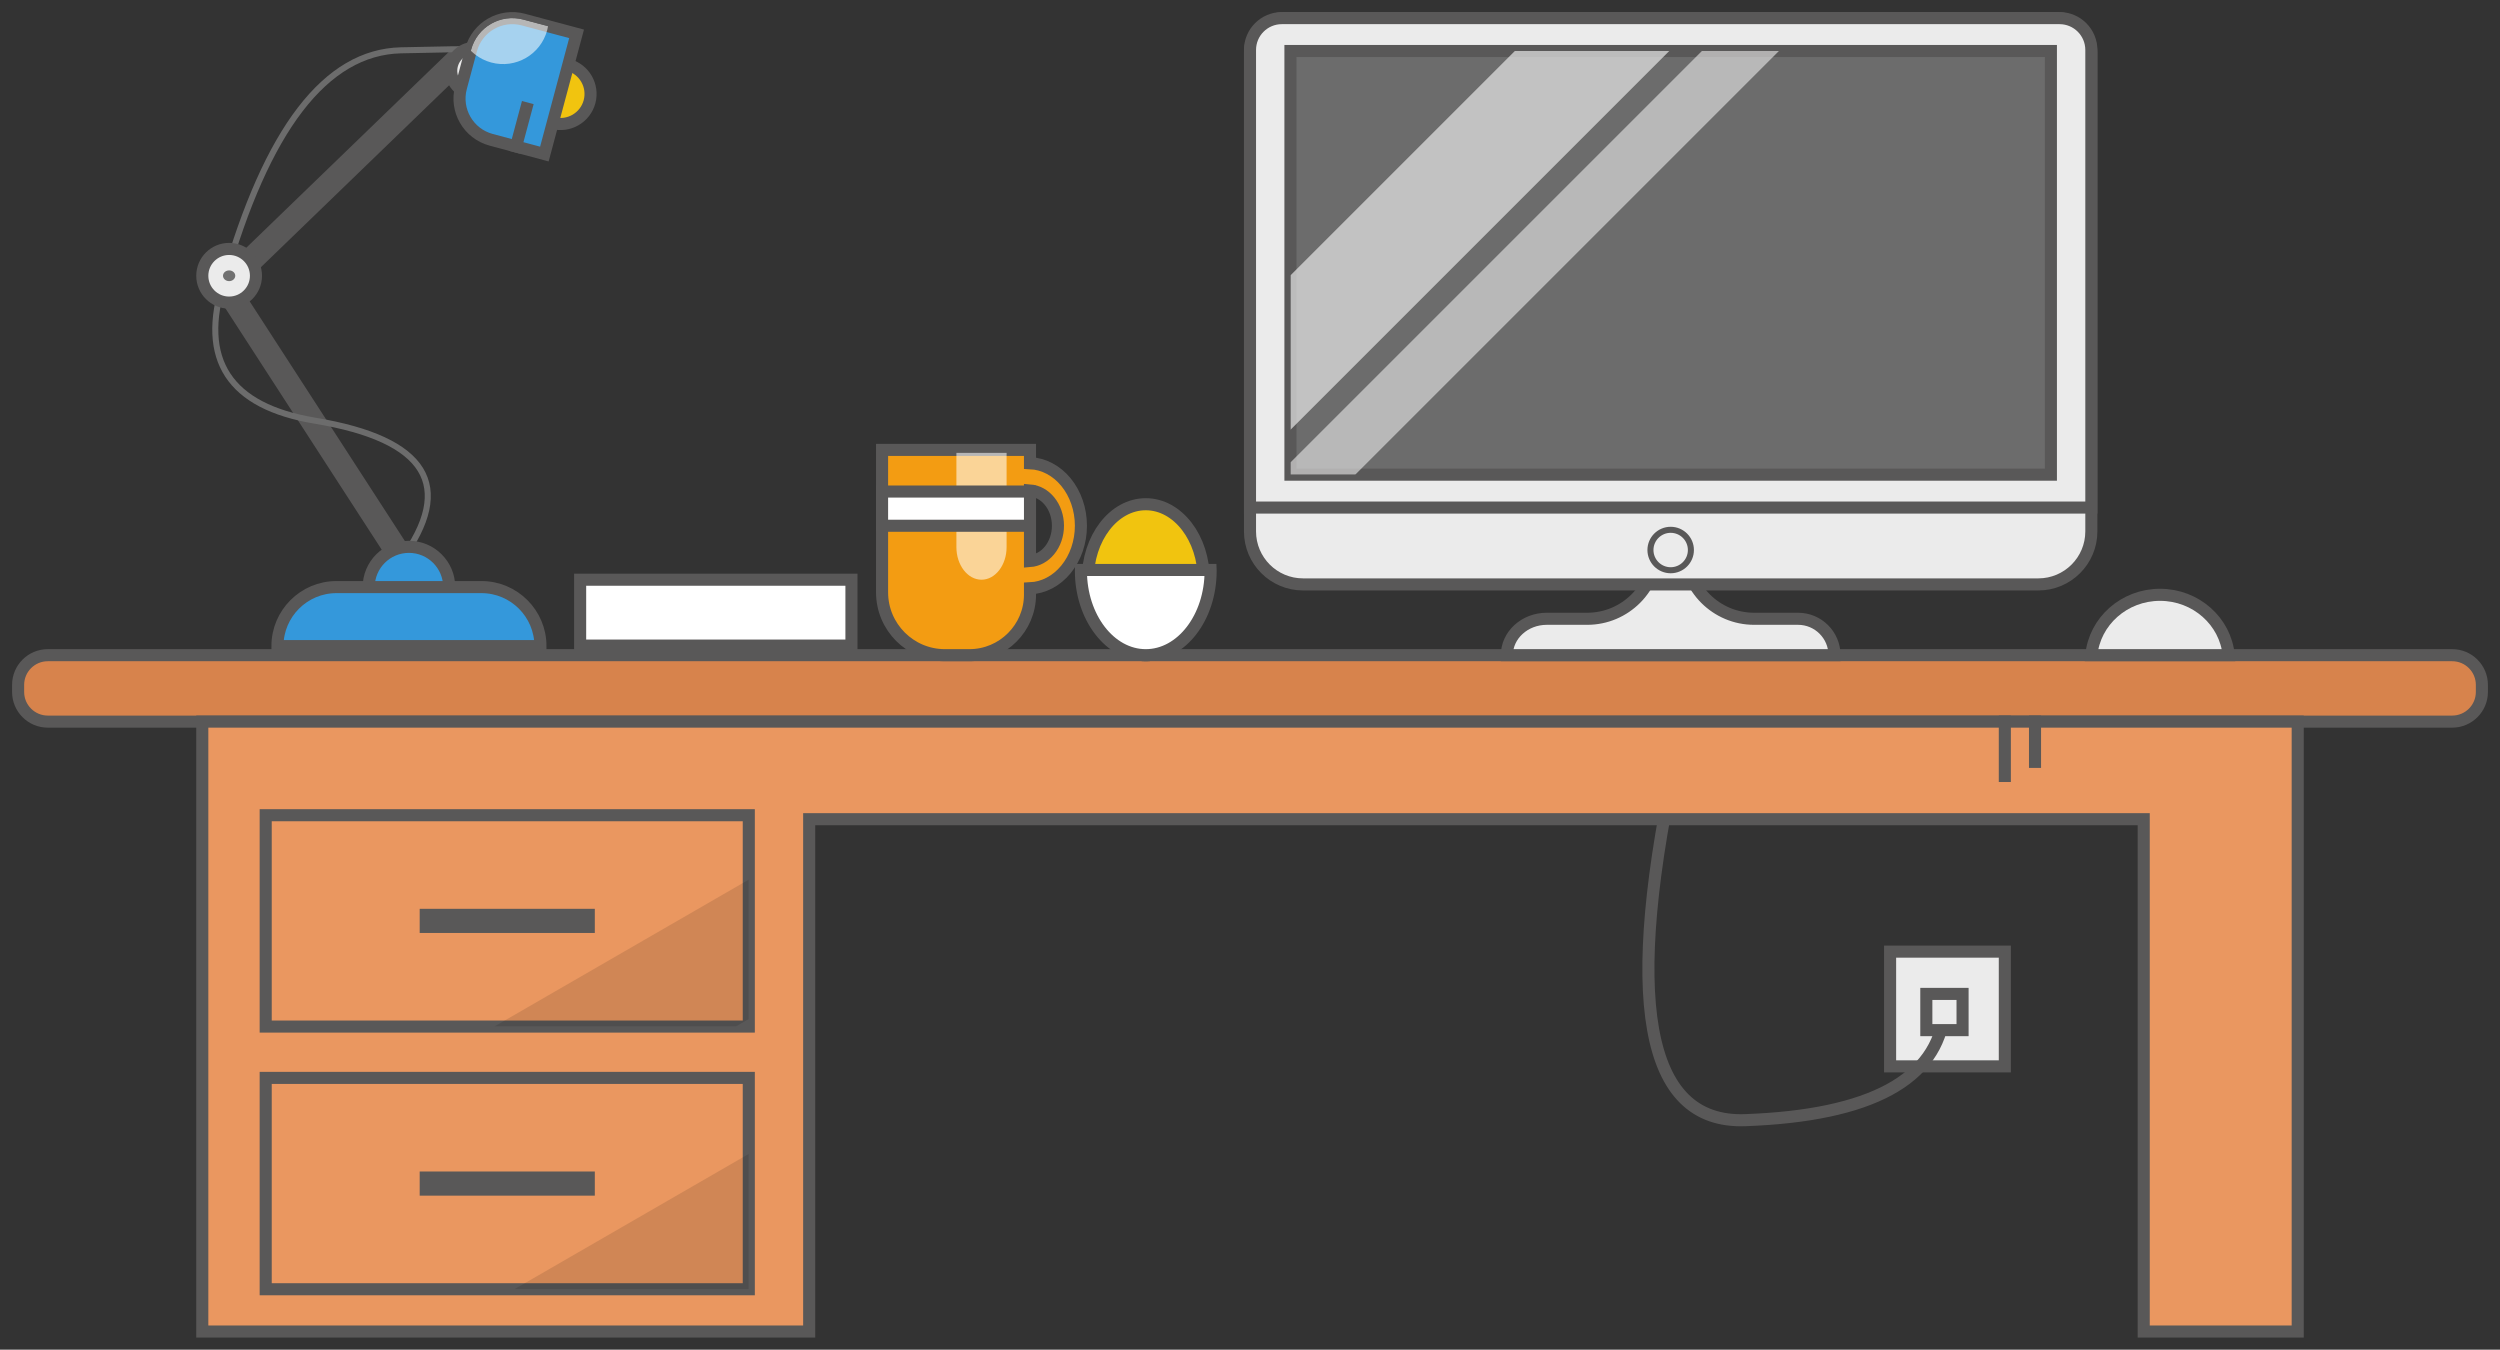 <?xml version="1.0" standalone="no"?><!-- Generator: Gravit.io --><svg xmlns="http://www.w3.org/2000/svg" xmlns:xlink="http://www.w3.org/1999/xlink" style="isolation:isolate" viewBox="82.5 142 414 223.5" width="414" height="223.5"><rect x="82.5" y="142" width="414" height="223.5" fill="#333333" stroke="none"/><g id="Group"><g id="Group"><rect x="395.5" y="299.59" width="19" height="19" transform="matrix(1,0,0,1,0,0)" fill="rgb(235,235,235)" vector-effect="non-scaling-stroke" stroke-width="2" stroke="rgb(89,88,88)" stroke-linejoin="miter" stroke-linecap="square" stroke-miterlimit="3"/><path d=" M 360.5 265.5 Q 346.5 328.41 371.5 327.5 Q 402.72 326.364 404.5 309.59" fill="none" vector-effect="non-scaling-stroke" stroke-width="2" stroke="rgb(89,88,88)" stroke-linejoin="miter" stroke-linecap="square" stroke-miterlimit="3"/><rect x="401.5" y="306.59" width="6" height="6" transform="matrix(1,0,0,1,0,0)" fill="rgb(235,235,235)" vector-effect="non-scaling-stroke" stroke-width="2" stroke="rgb(89,88,88)" stroke-linejoin="miter" stroke-linecap="square" stroke-miterlimit="3"/></g><path d="M 90.415 250.5 L 488.585 250.5 C 491.298 250.5 493.5 252.702 493.5 255.415 L 493.5 256.585 C 493.5 259.298 491.298 261.5 488.585 261.5 L 90.415 261.5 C 87.702 261.5 85.5 259.298 85.5 256.585 L 85.5 255.415 C 85.5 252.702 87.702 250.5 90.415 250.5 Z" style="stroke:none;fill:#D7834C;stroke-miterlimit:10;"/><path d="M 90.415 250.5 L 488.585 250.5 C 491.298 250.5 493.5 252.702 493.5 255.415 L 493.5 256.585 C 493.5 259.298 491.298 261.5 488.585 261.5 L 90.415 261.5 C 87.702 261.5 85.5 259.298 85.5 256.585 L 85.5 255.415 C 85.5 252.702 87.702 250.5 90.415 250.5 Z" style="fill:none;stroke:#595858;stroke-width:2;stroke-linecap:square;stroke-miterlimit:3;"/><path d=" M 116 277.659 L 116 261.5 L 216.5 261.5 L 437.5 261.5 L 463 261.5 L 463 277.659 L 463 362.5 L 437.5 362.5 L 437.5 277.659 L 216.5 277.659 L 216.5 362.5 L 116 362.5 L 116 277.659 Z " fill="rgb(234,151,96)" vector-effect="non-scaling-stroke" stroke-width="2" stroke="rgb(89,88,88)" stroke-linejoin="miter" stroke-linecap="square" stroke-miterlimit="3"/><g id="Group"><path d=" M 345.336 244.471 L 345.336 244.471 L 338.639 244.471 C 334.994 244.471 332.035 247.173 332.035 250.5 L 386.292 250.5 C 386.292 247.173 383.591 244.471 380.263 244.471 L 372.991 244.471 C 366.706 244.471 361.604 239.369 361.604 233.084 L 356.723 233.084 C 356.723 239.369 351.621 244.471 345.336 244.471 Z " fill="rgb(235,235,235)" vector-effect="non-scaling-stroke" stroke-width="2" stroke="rgb(89,88,88)" stroke-linejoin="miter" stroke-linecap="square" stroke-miterlimit="3"/><path d="M 295.167 145 L 423.16 145 C 426.288 145 428.827 147.539 428.827 150.667 L 428.827 230.004 C 428.827 234.846 424.896 238.778 420.053 238.778 L 298.277 238.778 C 293.433 238.778 289.5 234.845 289.5 230.001 L 289.5 150.667 C 289.5 147.539 292.039 145 295.167 145 Z" style="stroke:none;fill:#EBEBEB;stroke-linecap:square;stroke-miterlimit:3;"/><path d="M 295.167 145 L 423.16 145 C 426.288 145 428.827 147.539 428.827 150.667 L 428.827 230.004 C 428.827 234.846 424.896 238.778 420.053 238.778 L 298.277 238.778 C 293.433 238.778 289.5 234.845 289.5 230.001 L 289.5 150.667 C 289.5 147.539 292.039 145 295.167 145 Z" style="fill:none;stroke:#595858;stroke-width:2;stroke-linecap:square;stroke-miterlimit:3;"/><path d="M 294.768 145 L 423.559 145 C 426.466 145 428.827 147.361 428.827 150.268 L 428.827 226.051 L 289.5 226.051 L 289.5 150.268 C 289.5 147.361 291.861 145 294.768 145 Z" style="stroke:none;fill:#EBEBEB;stroke-linecap:square;stroke-miterlimit:3;"/><path d="M 294.768 145 L 423.559 145 C 426.466 145 428.827 147.361 428.827 150.268 L 428.827 226.051 L 289.5 226.051 L 289.5 150.268 C 289.5 147.361 291.861 145 294.768 145 Z" style="fill:none;stroke:#595858;stroke-width:2;stroke-linecap:square;stroke-miterlimit:3;"/><rect x="296.198" y="150.445" width="125.93" height="70.161" transform="matrix(1,0,0,1,0,0)" fill="rgb(108,108,108)" vector-effect="non-scaling-stroke" stroke-width="2" stroke="rgb(89,88,88)" stroke-linejoin="miter" stroke-linecap="square" stroke-miterlimit="3"/><clipPath id="_clipPath_mIRO6sLaAvwp6p1aimdclE3PHWQHqZLw"><rect x="296.198" y="150.445" width="125.93" height="70.161" transform="matrix(1,0,0,1,0,0)" fill="rgb(108,108,108)" vector-effect="non-scaling-stroke" stroke-width="2" stroke="rgb(89,88,88)" stroke-linejoin="miter" stroke-linecap="square" stroke-miterlimit="3"/></clipPath><g clip-path="url(#_clipPath_mIRO6sLaAvwp6p1aimdclE3PHWQHqZLw)"><g opacity="0.68"><rect x="314.935" y="123.49" width="18.086" height="98.378" transform="matrix(0.707,0.707,-0.707,0.707,216.993,-178.51)" fill="rgb(235,235,235)"/></g><g opacity="0.6"><rect x="330.364" y="128.592" width="9.021" height="115.527" transform="matrix(0.707,0.707,-0.707,0.707,229.855,-182.21)" fill="rgb(235,235,235)"/></g></g><path d=" M 355.814 233.084 C 355.814 231.236 357.315 229.735 359.163 229.735 C 361.012 229.735 362.513 231.236 362.513 233.084 C 362.513 234.933 361.012 236.433 359.163 236.433 C 357.315 236.433 355.814 234.933 355.814 233.084 Z " fill="rgb(235,235,235)" vector-effect="non-scaling-stroke" stroke-width="1" stroke="rgb(89,88,88)" stroke-linejoin="miter" stroke-linecap="square" stroke-miterlimit="3"/></g><g id="Group"><rect x="126.5" y="277" width="80" height="35" transform="matrix(1,0,0,1,0,0)" fill="rgb(234,151,96)" vector-effect="non-scaling-stroke" stroke-width="2" stroke="rgb(89,88,88)" stroke-linejoin="miter" stroke-linecap="square" stroke-miterlimit="3"/><clipPath id="_clipPath_oYsM6bv3JVZd9SPZVhDZdYrWtWzOnEkM"><rect x="126.5" y="277" width="80" height="35" transform="matrix(1,0,0,1,0,0)" fill="rgb(234,151,96)" vector-effect="non-scaling-stroke" stroke-width="2" stroke="rgb(89,88,88)" stroke-linejoin="miter" stroke-linecap="square" stroke-miterlimit="3"/></clipPath><g clip-path="url(#_clipPath_oYsM6bv3JVZd9SPZVhDZdYrWtWzOnEkM)"><g opacity="0.11"><rect x="150.208" y="298.91" width="79" height="20" transform="matrix(0.866,-0.5,0.5,0.866,-129.039,136.24)" fill="rgb(0,0,0)"/></g></g><line x1="154" y1="294.5" x2="179" y2="294.5" vector-effect="non-scaling-stroke" stroke-width="4" stroke="rgb(89,88,88)" stroke-linejoin="miter" stroke-linecap="square" stroke-miterlimit="3"/></g><g id="Group"><rect x="126.5" y="320.5" width="80" height="35" transform="matrix(1,0,0,1,0,0)" fill="rgb(234,151,96)" vector-effect="non-scaling-stroke" stroke-width="2" stroke="rgb(89,88,88)" stroke-linejoin="miter" stroke-linecap="square" stroke-miterlimit="3"/><clipPath id="_clipPath_Ak1ur1EryBgtlC5ZYAzRmH5kwkbi0mbg"><rect x="126.5" y="320.5" width="80" height="35" transform="matrix(1,0,0,1,0,0)" fill="rgb(234,151,96)" vector-effect="non-scaling-stroke" stroke-width="2" stroke="rgb(89,88,88)" stroke-linejoin="miter" stroke-linecap="square" stroke-miterlimit="3"/></clipPath><g clip-path="url(#_clipPath_Ak1ur1EryBgtlC5ZYAzRmH5kwkbi0mbg)"><g opacity="0.11"><rect x="149.208" y="344.91" width="79" height="20" transform="matrix(0.866,-0.5,0.5,0.866,-152.173,141.903)" fill="rgb(0,0,0)"/></g></g><line x1="154" y1="338" x2="179" y2="338" vector-effect="non-scaling-stroke" stroke-width="4" stroke="rgb(89,88,88)" stroke-linejoin="miter" stroke-linecap="square" stroke-miterlimit="3"/></g><path d=" M 451.571 250.5 C 451.037 244.899 446.147 240.5 440.199 240.5 L 440.199 240.5 C 434.252 240.5 429.361 244.899 428.827 250.5 L 451.571 250.5 L 451.571 250.5 Z " fill="rgb(235,235,235)" vector-effect="non-scaling-stroke" stroke-width="2" stroke="rgb(89,88,88)" stroke-linejoin="miter" stroke-linecap="square" stroke-miterlimit="3"/><g id="Group"><path d=" M 253.068 218.703 C 255.314 218.799 257.447 219.918 259.016 221.829 C 260.608 223.766 261.5 226.362 261.5 229.065 C 261.5 231.768 260.608 234.365 259.016 236.301 C 257.447 238.212 255.314 239.332 253.068 239.427 L 253.068 240.456 C 253.068 245.999 248.567 250.5 243.024 250.5 L 238.981 250.5 C 233.235 250.5 228.571 245.836 228.571 240.09 L 228.571 216.5 L 253.068 216.5 L 253.068 218.703 Z  M 253.068 234.914 C 254.287 234.821 255.437 234.195 256.293 233.154 C 257.193 232.061 257.697 230.594 257.697 229.065 C 257.697 227.537 257.193 226.069 256.293 224.976 C 255.437 223.936 254.287 223.31 253.068 223.216 L 253.068 234.914 Z " fill="rgb(243,156,18)" vector-effect="non-scaling-stroke" stroke-width="2" stroke="rgb(89,88,88)" stroke-linejoin="miter" stroke-linecap="square" stroke-miterlimit="3"/><g style="mix-blend-mode:normal;" opacity="0.56"><path d="M 240.88 217 L 249.192 217 L 249.192 232.602 C 249.192 235.581 247.329 238 245.036 238 L 245.036 238 C 242.742 238 240.88 235.581 240.88 232.602 L 240.88 217 Z" style="stroke:none;fill:#FFFFFF;stroke-miterlimit:10;"/></g><rect x="228.571" y="223.399" width="24.497" height="5.667" transform="matrix(1,0,0,1,0,0)" fill="rgb(255,255,255)" vector-effect="non-scaling-stroke" stroke-width="2" stroke="rgb(89,88,88)" stroke-linejoin="miter" stroke-linecap="square" stroke-miterlimit="3"/></g><g id="Group"><path d=" M 262.63 238 C 262.63 231.101 266.936 225.5 272.239 225.5 C 277.543 225.5 281.848 231.101 281.848 238 C 281.848 244.899 277.543 250.5 272.239 250.5 C 266.936 250.5 262.63 244.899 262.63 238 Z " fill="rgb(241,196,15)" vector-effect="non-scaling-stroke" stroke-width="2" stroke="rgb(89,88,88)" stroke-linejoin="miter" stroke-linecap="square" stroke-miterlimit="3"/><path d=" M 282.977 236.382 C 282.979 236.431 282.979 236.48 282.979 236.529 C 282.979 244.24 278.167 250.5 272.239 250.5 C 266.312 250.5 261.5 244.24 261.5 236.529 C 261.5 236.48 261.5 236.431 261.502 236.382 L 282.977 236.382 L 282.977 236.382 Z " fill="rgb(255,255,255)" vector-effect="non-scaling-stroke" stroke-width="2" stroke="rgb(89,88,88)" stroke-linejoin="miter" stroke-linecap="square" stroke-miterlimit="3"/></g><g id="Group"/><g id="Group"/><g id="Group"><line x1="120.444" y1="190.333" x2="153.111" y2="240.778" vector-effect="non-scaling-stroke" stroke-width="4" stroke="rgb(89,88,88)" stroke-linejoin="miter" stroke-linecap="square" stroke-miterlimit="3"/><line x1="120.444" y1="188.556" x2="157.222" y2="153" vector-effect="non-scaling-stroke" stroke-width="4" stroke="rgb(89,88,88)" stroke-linejoin="miter" stroke-linecap="square" stroke-miterlimit="3"/><path d=" M 148.889 234.778 Q 162.466 216.3 134.667 211.667 Q 113.333 208.111 119.556 188.556 Q 130.222 150.778 148.889 150.333 Q 167.556 149.889 169.333 150.333" fill="none" vector-effect="non-scaling-stroke" stroke-width="1" stroke="rgb(108,108,108)" stroke-linejoin="miter" stroke-linecap="square" stroke-miterlimit="3"/><path d=" M 143.556 239.222 C 143.556 235.543 146.543 232.556 150.222 232.556 C 153.902 232.556 156.889 235.543 156.889 239.222 C 156.889 242.902 153.902 245.889 150.222 245.889 C 146.543 245.889 143.556 242.902 143.556 239.222 Z " fill="rgb(52,152,219)" vector-effect="non-scaling-stroke" stroke-width="2" stroke="rgb(89,88,88)" stroke-linejoin="miter" stroke-linecap="square" stroke-miterlimit="3"/><path d=" M 116 187.667 C 116 185.214 117.991 183.222 120.444 183.222 C 122.897 183.222 124.889 185.214 124.889 187.667 C 124.889 190.12 122.897 192.111 120.444 192.111 C 117.991 192.111 116 190.12 116 187.667 Z " fill="rgb(235,235,235)" vector-effect="non-scaling-stroke" stroke-width="2" stroke="rgb(89,88,88)" stroke-linejoin="miter" stroke-linecap="square" stroke-miterlimit="3"/><path d="M 138.222 239.222 L 162.222 239.222 C 167.619 239.222 172 243.603 172 249 L 172 249 L 128.444 249 L 128.444 249 C 128.444 243.603 132.826 239.222 138.222 239.222 Z" style="stroke:none;fill:#3498DB;stroke-linecap:square;stroke-miterlimit:3;"/><path d="M 138.222 239.222 L 162.222 239.222 C 167.619 239.222 172 243.603 172 249 L 172 249 L 128.444 249 L 128.444 249 C 128.444 243.603 132.826 239.222 138.222 239.222 Z" style="fill:none;stroke:#595858;stroke-width:2;stroke-linecap:square;stroke-miterlimit:3;"/><path d=" M 160.023 157.372 C 158.009 156.832 156.812 154.759 157.352 152.744 C 157.891 150.73 159.965 149.533 161.979 150.073 C 163.993 150.612 165.19 152.686 164.651 154.7 C 164.111 156.714 162.038 157.911 160.023 157.372 Z " fill="rgb(235,235,235)" vector-effect="non-scaling-stroke" stroke-width="2" stroke="rgb(89,88,88)" stroke-linejoin="miter" stroke-linecap="square" stroke-miterlimit="3"/><path d=" M 174.026 162.368 C 171.371 161.657 169.793 158.924 170.504 156.269 C 171.216 153.613 173.949 152.035 176.604 152.747 C 179.259 153.458 180.837 156.192 180.126 158.847 C 179.414 161.502 176.681 163.08 174.026 162.368 Z " fill="rgb(241,196,15)" vector-effect="non-scaling-stroke" stroke-width="2" stroke="rgb(89,88,88)" stroke-linejoin="miter" stroke-linecap="square" stroke-miterlimit="3"/><path d="M 158.836 156.495 L 160.512 150.238 C 161.522 146.472 165.399 144.233 169.166 145.242 L 177.982 147.604 L 172.648 167.511 L 163.832 165.149 C 160.065 164.139 157.827 160.262 158.836 156.495 Z" style="stroke:none;fill:#3498DB;stroke-linecap:square;stroke-miterlimit:3;"/><path d="M 158.836 156.495 L 160.512 150.238 C 161.522 146.472 165.399 144.233 169.166 145.242 L 177.982 147.604 L 172.648 167.511 L 163.832 165.149 C 160.065 164.139 157.827 160.262 158.836 156.495 Z" style="fill:none;stroke:#595858;stroke-width:2;stroke-linecap:square;stroke-miterlimit:3;"/><clipPath id="_clipPath_LgzxeSqPCMJpfMSpbZ5BE2an5lddLkuJ"><path d="M 158.836 156.495 L 160.512 150.238 C 161.522 146.472 165.399 144.233 169.166 145.242 L 177.982 147.604 L 172.648 167.511 L 163.832 165.149 C 160.065 164.139 157.827 160.262 158.836 156.495 Z" style="stroke:black;fill:white;stroke-linecap:square;stroke-miterlimit:3;"/><path d="M 158.836 156.495 L 160.512 150.238 C 161.522 146.472 165.399 144.233 169.166 145.242 L 177.982 147.604 L 172.648 167.511 L 163.832 165.149 C 160.065 164.139 157.827 160.262 158.836 156.495 Z" style="fill:white;stroke:black;stroke-width:2;stroke-linecap:square;stroke-miterlimit:3;"/></clipPath><g clip-path="url(#_clipPath_LgzxeSqPCMJpfMSpbZ5BE2an5lddLkuJ)"><g opacity="0.56"><path d=" M 163.857 152.354 C 159.829 151.274 157.434 147.127 158.514 143.099 C 159.593 139.071 163.74 136.676 167.769 137.756 C 171.797 138.835 174.191 142.982 173.112 147.011 C 172.033 151.039 167.886 153.433 163.857 152.354 Z " fill="rgb(255,255,255)"/></g></g><line x1="167.956" y1="166.254" x2="169.645" y2="159.95" vector-effect="non-scaling-stroke" stroke-width="2" stroke="rgb(89,88,88)" stroke-linejoin="miter" stroke-linecap="square" stroke-miterlimit="3"/><path d=" M 119.429 187.667 C 119.429 187.176 119.884 186.778 120.444 186.778 C 121.005 186.778 121.46 187.176 121.46 187.667 C 121.46 188.157 121.005 188.556 120.444 188.556 C 119.884 188.556 119.429 188.157 119.429 187.667 Z " fill="rgb(112,112,112)"/></g><line x1="414.5" y1="261.5" x2="414.5" y2="270.5" vector-effect="non-scaling-stroke" stroke-width="2" stroke="rgb(89,88,88)" stroke-linejoin="miter" stroke-linecap="square" stroke-miterlimit="3"/><line x1="419.5" y1="261.5" x2="419.5" y2="268.167" vector-effect="non-scaling-stroke" stroke-width="2" stroke="rgb(89,88,88)" stroke-linejoin="miter" stroke-linecap="square" stroke-miterlimit="3"/><rect x="178.571" y="238" width="44.929" height="10.91" transform="matrix(1,0,0,1,0,0)" fill="rgb(255,255,255)" vector-effect="non-scaling-stroke" stroke-width="2" stroke="rgb(89,88,88)" stroke-linejoin="miter" stroke-linecap="square" stroke-miterlimit="3"/></g></svg>